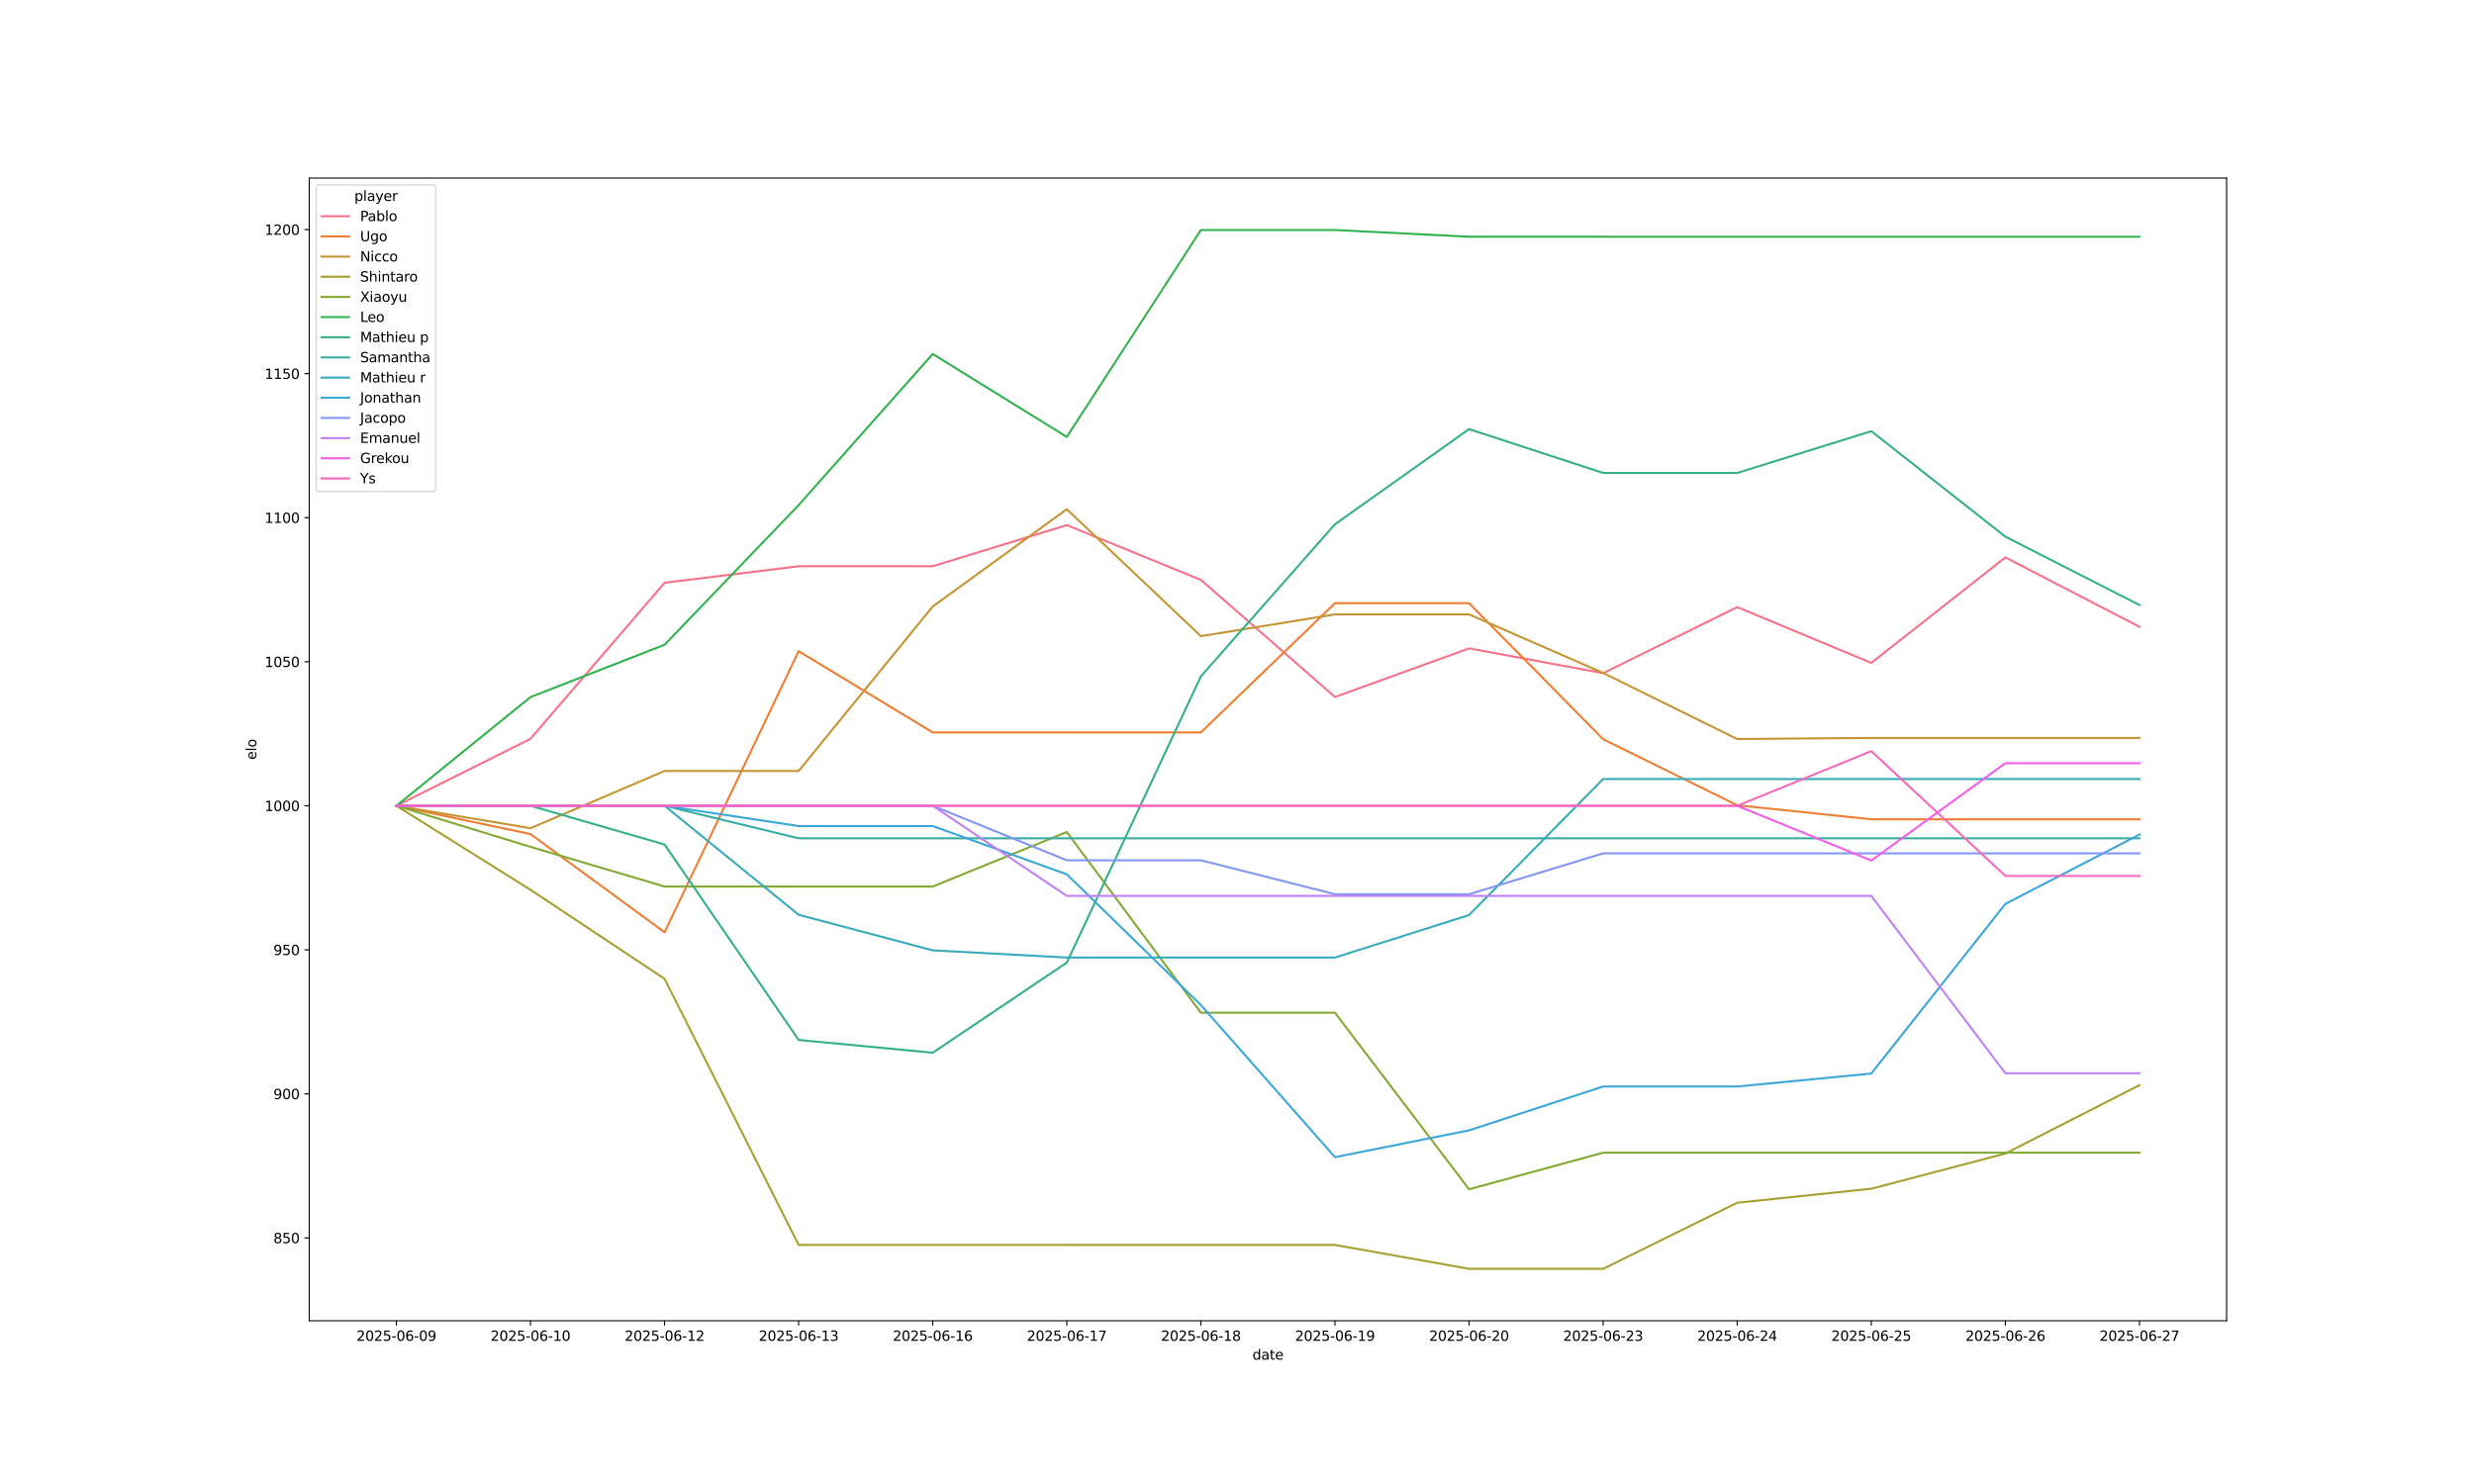 <?xml version="1.0" encoding="utf-8" standalone="no"?>
<!DOCTYPE svg PUBLIC "-//W3C//DTD SVG 1.1//EN"
  "http://www.w3.org/Graphics/SVG/1.1/DTD/svg11.dtd">
<svg xmlns:xlink="http://www.w3.org/1999/xlink" width="1800pt" height="1080pt" viewBox="0 0 1800 1080" xmlns="http://www.w3.org/2000/svg" version="1.1">
 <defs>
  <style type="text/css">*{stroke-linejoin: round; stroke-linecap: butt}</style>
 </defs>
 <g id="figure_1">
  <g id="patch_1">
   <path d="M 0 1080 
L 1800 1080 
L 1800 0 
L 0 0 
z
" style="fill: #ffffff"/>
  </g>
  <g id="axes_1">
   <g id="patch_2">
    <path d="M 225 961.2 
L 1620 961.2 
L 1620 129.6 
L 225 129.6 
z
" style="fill: #ffffff"/>
   </g>
   <g id="PolyCollection_1">
    <path d="M 581.066 412.078 
L 581.066 412.078 
L 678.619 412.078 
L 776.171 382.158 
L 776.171 382.158 
L 776.171 382.158 
L 678.619 412.078 
L 581.066 412.078 
z
" clip-path="url(#p4b0e16bdc5)" style="fill: #f77189; fill-opacity: 0.2; stroke: #f77189; stroke-opacity: 0.2"/>
    <path d="M 1068.829 471.879 
L 1068.829 471.879 
L 1166.381 489.909 
L 1166.381 489.909 
L 1166.381 489.909 
L 1068.829 471.879 
z
" clip-path="url(#p4b0e16bdc5)" style="fill: #f77189; fill-opacity: 0.2; stroke: #f77189; stroke-opacity: 0.2"/>
    <path d="M 1361.486 482.429 
L 1361.486 482.429 
L 1361.486 482.429 
L 1361.486 482.429 
z
" clip-path="url(#p4b0e16bdc5)" style="fill: #f77189; fill-opacity: 0.2; stroke: #f77189; stroke-opacity: 0.2"/>
   </g>
   <g id="PolyCollection_2">
    <path d="M 581.066 473.904 
L 581.066 473.904 
L 678.619 533.033 
L 776.171 533.033 
L 776.171 533.033 
L 776.171 533.033 
L 678.619 533.033 
L 581.066 473.904 
z
" clip-path="url(#p4b0e16bdc5)" style="fill: #ef7d32; fill-opacity: 0.2; stroke: #ef7d32; stroke-opacity: 0.2"/>
    <path d="M 1068.829 438.961 
L 1068.829 438.961 
L 1166.381 537.966 
L 1166.381 537.966 
L 1166.381 537.966 
L 1068.829 438.961 
z
" clip-path="url(#p4b0e16bdc5)" style="fill: #ef7d32; fill-opacity: 0.2; stroke: #ef7d32; stroke-opacity: 0.2"/>
    <path d="M 1361.486 596.25 
L 1361.486 596.25 
L 1361.486 596.25 
L 1361.486 596.25 
z
" clip-path="url(#p4b0e16bdc5)" style="fill: #ef7d32; fill-opacity: 0.2; stroke: #ef7d32; stroke-opacity: 0.2"/>
   </g>
   <g id="PolyCollection_3">
    <path d="M 581.066 561.086 
L 581.066 561.086 
L 678.619 441.388 
L 776.171 370.589 
L 776.171 370.589 
L 776.171 370.589 
L 678.619 441.388 
L 581.066 561.086 
z
" clip-path="url(#p4b0e16bdc5)" style="fill: #c69432; fill-opacity: 0.2; stroke: #c69432; stroke-opacity: 0.2"/>
    <path d="M 1068.829 447.127 
L 1068.829 447.127 
L 1166.381 489.751 
L 1166.381 489.751 
L 1166.381 489.751 
L 1068.829 447.127 
z
" clip-path="url(#p4b0e16bdc5)" style="fill: #c69432; fill-opacity: 0.2; stroke: #c69432; stroke-opacity: 0.2"/>
    <path d="M 1361.486 537.039 
L 1361.486 537.039 
L 1361.486 537.039 
L 1361.486 537.039 
z
" clip-path="url(#p4b0e16bdc5)" style="fill: #c69432; fill-opacity: 0.2; stroke: #c69432; stroke-opacity: 0.2"/>
   </g>
   <g id="PolyCollection_4">
    <path d="M 581.066 906.025 
L 581.066 906.025 
L 678.619 906.025 
L 776.171 906.025 
L 776.171 906.025 
L 776.171 906.025 
L 678.619 906.025 
L 581.066 906.025 
z
" clip-path="url(#p4b0e16bdc5)" style="fill: #a79f31; fill-opacity: 0.2; stroke: #a79f31; stroke-opacity: 0.2"/>
    <path d="M 1068.829 923.4 
L 1068.829 923.4 
L 1166.381 923.4 
L 1166.381 923.4 
L 1166.381 923.4 
L 1068.829 923.4 
z
" clip-path="url(#p4b0e16bdc5)" style="fill: #a79f31; fill-opacity: 0.2; stroke: #a79f31; stroke-opacity: 0.2"/>
    <path d="M 1361.486 865.116 
L 1361.486 865.116 
L 1361.486 865.116 
L 1361.486 865.116 
z
" clip-path="url(#p4b0e16bdc5)" style="fill: #a79f31; fill-opacity: 0.2; stroke: #a79f31; stroke-opacity: 0.2"/>
   </g>
   <g id="PolyCollection_5">
    <path d="M 581.066 645.179 
L 581.066 645.179 
L 678.619 645.179 
L 776.171 605.522 
L 776.171 605.522 
L 776.171 605.522 
L 678.619 645.179 
L 581.066 645.179 
z
" clip-path="url(#p4b0e16bdc5)" style="fill: #82a931; fill-opacity: 0.2; stroke: #82a931; stroke-opacity: 0.2"/>
    <path d="M 1068.829 865.507 
L 1068.829 865.507 
L 1166.381 838.888 
L 1166.381 838.888 
L 1166.381 838.888 
L 1068.829 865.507 
z
" clip-path="url(#p4b0e16bdc5)" style="fill: #82a931; fill-opacity: 0.2; stroke: #82a931; stroke-opacity: 0.2"/>
    <path d="M 1361.486 838.888 
L 1361.486 838.888 
L 1361.486 838.888 
L 1361.486 838.888 
z
" clip-path="url(#p4b0e16bdc5)" style="fill: #82a931; fill-opacity: 0.2; stroke: #82a931; stroke-opacity: 0.2"/>
   </g>
   <g id="PolyCollection_6">
    <path d="M 581.066 367.605 
L 581.066 367.605 
L 678.619 257.625 
L 776.171 317.979 
L 776.171 317.979 
L 776.171 317.979 
L 678.619 257.625 
L 581.066 367.605 
z
" clip-path="url(#p4b0e16bdc5)" style="fill: #32b24e; fill-opacity: 0.2; stroke: #32b24e; stroke-opacity: 0.2"/>
    <path d="M 1068.829 172.279 
L 1068.829 172.279 
L 1166.381 172.279 
L 1166.381 172.279 
L 1166.381 172.279 
L 1068.829 172.279 
z
" clip-path="url(#p4b0e16bdc5)" style="fill: #32b24e; fill-opacity: 0.2; stroke: #32b24e; stroke-opacity: 0.2"/>
    <path d="M 1361.486 172.279 
L 1361.486 172.279 
L 1361.486 172.279 
L 1361.486 172.279 
z
" clip-path="url(#p4b0e16bdc5)" style="fill: #32b24e; fill-opacity: 0.2; stroke: #32b24e; stroke-opacity: 0.2"/>
   </g>
   <g id="PolyCollection_7">
    <path d="M 581.066 756.85 
L 581.066 756.85 
L 678.619 766.117 
L 776.171 700.54 
L 776.171 700.54 
L 776.171 700.54 
L 678.619 766.117 
L 581.066 756.85 
z
" clip-path="url(#p4b0e16bdc5)" style="fill: #34af8a; fill-opacity: 0.2; stroke: #34af8a; stroke-opacity: 0.2"/>
    <path d="M 1068.829 312.296 
L 1068.829 312.296 
L 1166.381 344.195 
L 1166.381 344.195 
L 1166.381 344.195 
L 1068.829 312.296 
z
" clip-path="url(#p4b0e16bdc5)" style="fill: #34af8a; fill-opacity: 0.2; stroke: #34af8a; stroke-opacity: 0.2"/>
    <path d="M 1361.486 313.801 
L 1361.486 313.801 
L 1361.486 313.801 
L 1361.486 313.801 
z
" clip-path="url(#p4b0e16bdc5)" style="fill: #34af8a; fill-opacity: 0.2; stroke: #34af8a; stroke-opacity: 0.2"/>
   </g>
   <g id="PolyCollection_8">
    <path d="M 581.066 610.111 
L 581.066 610.111 
L 678.619 610.111 
L 776.171 610.111 
L 776.171 610.111 
L 776.171 610.111 
L 678.619 610.111 
L 581.066 610.111 
z
" clip-path="url(#p4b0e16bdc5)" style="fill: #36ada4; fill-opacity: 0.2; stroke: #36ada4; stroke-opacity: 0.2"/>
    <path d="M 1068.829 610.111 
L 1068.829 610.111 
L 1166.381 610.111 
L 1166.381 610.111 
L 1166.381 610.111 
L 1068.829 610.111 
z
" clip-path="url(#p4b0e16bdc5)" style="fill: #36ada4; fill-opacity: 0.2; stroke: #36ada4; stroke-opacity: 0.2"/>
    <path d="M 1361.486 610.111 
L 1361.486 610.111 
L 1361.486 610.111 
L 1361.486 610.111 
z
" clip-path="url(#p4b0e16bdc5)" style="fill: #36ada4; fill-opacity: 0.2; stroke: #36ada4; stroke-opacity: 0.2"/>
   </g>
   <g id="PolyCollection_9">
    <path d="M 581.066 665.753 
L 581.066 665.753 
L 678.619 691.629 
L 776.171 696.852 
L 776.171 696.852 
L 776.171 696.852 
L 678.619 691.629 
L 581.066 665.753 
z
" clip-path="url(#p4b0e16bdc5)" style="fill: #37aabb; fill-opacity: 0.2; stroke: #37aabb; stroke-opacity: 0.2"/>
    <path d="M 1068.829 665.954 
L 1068.829 665.954 
L 1166.381 566.949 
L 1166.381 566.949 
L 1166.381 566.949 
L 1068.829 665.954 
z
" clip-path="url(#p4b0e16bdc5)" style="fill: #37aabb; fill-opacity: 0.2; stroke: #37aabb; stroke-opacity: 0.2"/>
    <path d="M 1361.486 566.949 
L 1361.486 566.949 
L 1361.486 566.949 
L 1361.486 566.949 
z
" clip-path="url(#p4b0e16bdc5)" style="fill: #37aabb; fill-opacity: 0.2; stroke: #37aabb; stroke-opacity: 0.2"/>
   </g>
   <g id="PolyCollection_10">
    <path d="M 581.066 601.164 
L 581.066 601.164 
L 678.619 601.164 
L 776.171 636.307 
L 776.171 636.307 
L 776.171 636.307 
L 678.619 601.164 
L 581.066 601.164 
z
" clip-path="url(#p4b0e16bdc5)" style="fill: #3aa6da; fill-opacity: 0.2; stroke: #3aa6da; stroke-opacity: 0.2"/>
    <path d="M 1068.829 822.624 
L 1068.829 822.624 
L 1166.381 790.724 
L 1166.381 790.724 
L 1166.381 790.724 
L 1068.829 822.624 
z
" clip-path="url(#p4b0e16bdc5)" style="fill: #3aa6da; fill-opacity: 0.2; stroke: #3aa6da; stroke-opacity: 0.2"/>
    <path d="M 1361.486 781.31 
L 1361.486 781.31 
L 1361.486 781.31 
L 1361.486 781.31 
z
" clip-path="url(#p4b0e16bdc5)" style="fill: #3aa6da; fill-opacity: 0.2; stroke: #3aa6da; stroke-opacity: 0.2"/>
   </g>
   <g id="PolyCollection_11">
    <path d="M 581.066 586.435 
L 581.066 586.435 
L 678.619 586.435 
L 776.171 626.092 
L 776.171 626.092 
L 776.171 626.092 
L 678.619 586.435 
L 581.066 586.435 
z
" clip-path="url(#p4b0e16bdc5)" style="fill: #8197f4; fill-opacity: 0.2; stroke: #8197f4; stroke-opacity: 0.2"/>
    <path d="M 1068.829 650.798 
L 1068.829 650.798 
L 1166.381 621.035 
L 1166.381 621.035 
L 1166.381 621.035 
L 1068.829 650.798 
z
" clip-path="url(#p4b0e16bdc5)" style="fill: #8197f4; fill-opacity: 0.2; stroke: #8197f4; stroke-opacity: 0.2"/>
    <path d="M 1361.486 621.035 
L 1361.486 621.035 
L 1361.486 621.035 
L 1361.486 621.035 
z
" clip-path="url(#p4b0e16bdc5)" style="fill: #8197f4; fill-opacity: 0.2; stroke: #8197f4; stroke-opacity: 0.2"/>
   </g>
   <g id="PolyCollection_12">
    <path d="M 581.066 586.435 
L 581.066 586.435 
L 678.619 586.435 
L 776.171 652.012 
L 776.171 652.012 
L 776.171 652.012 
L 678.619 586.435 
L 581.066 586.435 
z
" clip-path="url(#p4b0e16bdc5)" style="fill: #c180f4; fill-opacity: 0.2; stroke: #c180f4; stroke-opacity: 0.2"/>
    <path d="M 1068.829 652.012 
L 1068.829 652.012 
L 1166.381 652.012 
L 1166.381 652.012 
L 1166.381 652.012 
L 1068.829 652.012 
z
" clip-path="url(#p4b0e16bdc5)" style="fill: #c180f4; fill-opacity: 0.2; stroke: #c180f4; stroke-opacity: 0.2"/>
    <path d="M 1361.486 652.012 
L 1361.486 652.012 
L 1361.486 652.012 
L 1361.486 652.012 
z
" clip-path="url(#p4b0e16bdc5)" style="fill: #c180f4; fill-opacity: 0.2; stroke: #c180f4; stroke-opacity: 0.2"/>
   </g>
   <g id="PolyCollection_13">
    <path d="M 581.066 586.435 
L 581.066 586.435 
L 678.619 586.435 
L 776.171 586.435 
L 776.171 586.435 
L 776.171 586.435 
L 678.619 586.435 
L 581.066 586.435 
z
" clip-path="url(#p4b0e16bdc5)" style="fill: #f45deb; fill-opacity: 0.2; stroke: #f45deb; stroke-opacity: 0.2"/>
    <path d="M 1068.829 586.435 
L 1068.829 586.435 
L 1166.381 586.435 
L 1166.381 586.435 
L 1166.381 586.435 
L 1068.829 586.435 
z
" clip-path="url(#p4b0e16bdc5)" style="fill: #f45deb; fill-opacity: 0.2; stroke: #f45deb; stroke-opacity: 0.2"/>
    <path d="M 1361.486 626.244 
L 1361.486 626.244 
L 1361.486 626.244 
L 1361.486 626.244 
z
" clip-path="url(#p4b0e16bdc5)" style="fill: #f45deb; fill-opacity: 0.2; stroke: #f45deb; stroke-opacity: 0.2"/>
   </g>
   <g id="PolyCollection_14">
    <path d="M 581.066 586.435 
L 581.066 586.435 
L 678.619 586.435 
L 776.171 586.435 
L 776.171 586.435 
L 776.171 586.435 
L 678.619 586.435 
L 581.066 586.435 
z
" clip-path="url(#p4b0e16bdc5)" style="fill: #f669ba; fill-opacity: 0.2; stroke: #f669ba; stroke-opacity: 0.2"/>
    <path d="M 1068.829 586.435 
L 1068.829 586.435 
L 1166.381 586.435 
L 1166.381 586.435 
L 1166.381 586.435 
L 1068.829 586.435 
z
" clip-path="url(#p4b0e16bdc5)" style="fill: #f669ba; fill-opacity: 0.2; stroke: #f669ba; stroke-opacity: 0.2"/>
    <path d="M 1361.486 546.626 
L 1361.486 546.626 
L 1361.486 546.626 
L 1361.486 546.626 
z
" clip-path="url(#p4b0e16bdc5)" style="fill: #f669ba; fill-opacity: 0.2; stroke: #f669ba; stroke-opacity: 0.2"/>
   </g>
   <g id="matplotlib.axis_1">
    <g id="xtick_1">
     <g id="line2d_1">
      <defs>
       <path id="ma74d79b2bf" d="M 0 0 
L 0 3.5 
" style="stroke: #000000; stroke-width: 0.8"/>
      </defs>
      <g>
       <use xlink:href="#ma74d79b2bf" x="288.409" y="961.2" style="stroke: #000000; stroke-width: 0.8"/>
      </g>
     </g>
     <g id="text_1">
      <!-- 2025-06-09 -->
      <g transform="translate(259.351 975.798)scale(0.1 -0.1)">
       <defs>
        <path id="DejaVuSans-32" d="M 1228 531 
L 3431 531 
L 3431 0 
L 469 0 
L 469 531 
Q 828 903 1448 1529 
Q 2069 2156 2228 2338 
Q 2531 2678 2651 2914 
Q 2772 3150 2772 3378 
Q 2772 3750 2511 3984 
Q 2250 4219 1831 4219 
Q 1534 4219 1204 4116 
Q 875 4013 500 3803 
L 500 4441 
Q 881 4594 1212 4672 
Q 1544 4750 1819 4750 
Q 2544 4750 2975 4387 
Q 3406 4025 3406 3419 
Q 3406 3131 3298 2873 
Q 3191 2616 2906 2266 
Q 2828 2175 2409 1742 
Q 1991 1309 1228 531 
z
" transform="scale(0.016)"/>
        <path id="DejaVuSans-30" d="M 2034 4250 
Q 1547 4250 1301 3770 
Q 1056 3291 1056 2328 
Q 1056 1369 1301 889 
Q 1547 409 2034 409 
Q 2525 409 2770 889 
Q 3016 1369 3016 2328 
Q 3016 3291 2770 3770 
Q 2525 4250 2034 4250 
z
M 2034 4750 
Q 2819 4750 3233 4129 
Q 3647 3509 3647 2328 
Q 3647 1150 3233 529 
Q 2819 -91 2034 -91 
Q 1250 -91 836 529 
Q 422 1150 422 2328 
Q 422 3509 836 4129 
Q 1250 4750 2034 4750 
z
" transform="scale(0.016)"/>
        <path id="DejaVuSans-35" d="M 691 4666 
L 3169 4666 
L 3169 4134 
L 1269 4134 
L 1269 2991 
Q 1406 3038 1543 3061 
Q 1681 3084 1819 3084 
Q 2600 3084 3056 2656 
Q 3513 2228 3513 1497 
Q 3513 744 3044 326 
Q 2575 -91 1722 -91 
Q 1428 -91 1123 -41 
Q 819 9 494 109 
L 494 744 
Q 775 591 1075 516 
Q 1375 441 1709 441 
Q 2250 441 2565 725 
Q 2881 1009 2881 1497 
Q 2881 1984 2565 2268 
Q 2250 2553 1709 2553 
Q 1456 2553 1204 2497 
Q 953 2441 691 2322 
L 691 4666 
z
" transform="scale(0.016)"/>
        <path id="DejaVuSans-2d" d="M 313 2009 
L 1997 2009 
L 1997 1497 
L 313 1497 
L 313 2009 
z
" transform="scale(0.016)"/>
        <path id="DejaVuSans-36" d="M 2113 2584 
Q 1688 2584 1439 2293 
Q 1191 2003 1191 1497 
Q 1191 994 1439 701 
Q 1688 409 2113 409 
Q 2538 409 2786 701 
Q 3034 994 3034 1497 
Q 3034 2003 2786 2293 
Q 2538 2584 2113 2584 
z
M 3366 4563 
L 3366 3988 
Q 3128 4100 2886 4159 
Q 2644 4219 2406 4219 
Q 1781 4219 1451 3797 
Q 1122 3375 1075 2522 
Q 1259 2794 1537 2939 
Q 1816 3084 2150 3084 
Q 2853 3084 3261 2657 
Q 3669 2231 3669 1497 
Q 3669 778 3244 343 
Q 2819 -91 2113 -91 
Q 1303 -91 875 529 
Q 447 1150 447 2328 
Q 447 3434 972 4092 
Q 1497 4750 2381 4750 
Q 2619 4750 2861 4703 
Q 3103 4656 3366 4563 
z
" transform="scale(0.016)"/>
        <path id="DejaVuSans-39" d="M 703 97 
L 703 672 
Q 941 559 1184 500 
Q 1428 441 1663 441 
Q 2288 441 2617 861 
Q 2947 1281 2994 2138 
Q 2813 1869 2534 1725 
Q 2256 1581 1919 1581 
Q 1219 1581 811 2004 
Q 403 2428 403 3163 
Q 403 3881 828 4315 
Q 1253 4750 1959 4750 
Q 2769 4750 3195 4129 
Q 3622 3509 3622 2328 
Q 3622 1225 3098 567 
Q 2575 -91 1691 -91 
Q 1453 -91 1209 -44 
Q 966 3 703 97 
z
M 1959 2075 
Q 2384 2075 2632 2365 
Q 2881 2656 2881 3163 
Q 2881 3666 2632 3958 
Q 2384 4250 1959 4250 
Q 1534 4250 1286 3958 
Q 1038 3666 1038 3163 
Q 1038 2656 1286 2365 
Q 1534 2075 1959 2075 
z
" transform="scale(0.016)"/>
       </defs>
       <use xlink:href="#DejaVuSans-32"/>
       <use xlink:href="#DejaVuSans-30" x="63.623"/>
       <use xlink:href="#DejaVuSans-32" x="127.246"/>
       <use xlink:href="#DejaVuSans-35" x="190.869"/>
       <use xlink:href="#DejaVuSans-2d" x="254.492"/>
       <use xlink:href="#DejaVuSans-30" x="290.576"/>
       <use xlink:href="#DejaVuSans-36" x="354.199"/>
       <use xlink:href="#DejaVuSans-2d" x="417.822"/>
       <use xlink:href="#DejaVuSans-30" x="453.906"/>
       <use xlink:href="#DejaVuSans-39" x="517.529"/>
      </g>
     </g>
    </g>
    <g id="xtick_2">
     <g id="line2d_2">
      <g>
       <use xlink:href="#ma74d79b2bf" x="385.962" y="961.2" style="stroke: #000000; stroke-width: 0.8"/>
      </g>
     </g>
     <g id="text_2">
      <!-- 2025-06-10 -->
      <g transform="translate(356.904 975.798)scale(0.1 -0.1)">
       <defs>
        <path id="DejaVuSans-31" d="M 794 531 
L 1825 531 
L 1825 4091 
L 703 3866 
L 703 4441 
L 1819 4666 
L 2450 4666 
L 2450 531 
L 3481 531 
L 3481 0 
L 794 0 
L 794 531 
z
" transform="scale(0.016)"/>
       </defs>
       <use xlink:href="#DejaVuSans-32"/>
       <use xlink:href="#DejaVuSans-30" x="63.623"/>
       <use xlink:href="#DejaVuSans-32" x="127.246"/>
       <use xlink:href="#DejaVuSans-35" x="190.869"/>
       <use xlink:href="#DejaVuSans-2d" x="254.492"/>
       <use xlink:href="#DejaVuSans-30" x="290.576"/>
       <use xlink:href="#DejaVuSans-36" x="354.199"/>
       <use xlink:href="#DejaVuSans-2d" x="417.822"/>
       <use xlink:href="#DejaVuSans-31" x="453.906"/>
       <use xlink:href="#DejaVuSans-30" x="517.529"/>
      </g>
     </g>
    </g>
    <g id="xtick_3">
     <g id="line2d_3">
      <g>
       <use xlink:href="#ma74d79b2bf" x="483.514" y="961.2" style="stroke: #000000; stroke-width: 0.8"/>
      </g>
     </g>
     <g id="text_3">
      <!-- 2025-06-12 -->
      <g transform="translate(454.456 975.798)scale(0.1 -0.1)">
       <use xlink:href="#DejaVuSans-32"/>
       <use xlink:href="#DejaVuSans-30" x="63.623"/>
       <use xlink:href="#DejaVuSans-32" x="127.246"/>
       <use xlink:href="#DejaVuSans-35" x="190.869"/>
       <use xlink:href="#DejaVuSans-2d" x="254.492"/>
       <use xlink:href="#DejaVuSans-30" x="290.576"/>
       <use xlink:href="#DejaVuSans-36" x="354.199"/>
       <use xlink:href="#DejaVuSans-2d" x="417.822"/>
       <use xlink:href="#DejaVuSans-31" x="453.906"/>
       <use xlink:href="#DejaVuSans-32" x="517.529"/>
      </g>
     </g>
    </g>
    <g id="xtick_4">
     <g id="line2d_4">
      <g>
       <use xlink:href="#ma74d79b2bf" x="581.066" y="961.2" style="stroke: #000000; stroke-width: 0.8"/>
      </g>
     </g>
     <g id="text_4">
      <!-- 2025-06-13 -->
      <g transform="translate(552.009 975.798)scale(0.1 -0.1)">
       <defs>
        <path id="DejaVuSans-33" d="M 2597 2516 
Q 3050 2419 3304 2112 
Q 3559 1806 3559 1356 
Q 3559 666 3084 287 
Q 2609 -91 1734 -91 
Q 1441 -91 1130 -33 
Q 819 25 488 141 
L 488 750 
Q 750 597 1062 519 
Q 1375 441 1716 441 
Q 2309 441 2620 675 
Q 2931 909 2931 1356 
Q 2931 1769 2642 2001 
Q 2353 2234 1838 2234 
L 1294 2234 
L 1294 2753 
L 1863 2753 
Q 2328 2753 2575 2939 
Q 2822 3125 2822 3475 
Q 2822 3834 2567 4026 
Q 2313 4219 1838 4219 
Q 1578 4219 1281 4162 
Q 984 4106 628 3988 
L 628 4550 
Q 988 4650 1302 4700 
Q 1616 4750 1894 4750 
Q 2613 4750 3031 4423 
Q 3450 4097 3450 3541 
Q 3450 3153 3228 2886 
Q 3006 2619 2597 2516 
z
" transform="scale(0.016)"/>
       </defs>
       <use xlink:href="#DejaVuSans-32"/>
       <use xlink:href="#DejaVuSans-30" x="63.623"/>
       <use xlink:href="#DejaVuSans-32" x="127.246"/>
       <use xlink:href="#DejaVuSans-35" x="190.869"/>
       <use xlink:href="#DejaVuSans-2d" x="254.492"/>
       <use xlink:href="#DejaVuSans-30" x="290.576"/>
       <use xlink:href="#DejaVuSans-36" x="354.199"/>
       <use xlink:href="#DejaVuSans-2d" x="417.822"/>
       <use xlink:href="#DejaVuSans-31" x="453.906"/>
       <use xlink:href="#DejaVuSans-33" x="517.529"/>
      </g>
     </g>
    </g>
    <g id="xtick_5">
     <g id="line2d_5">
      <g>
       <use xlink:href="#ma74d79b2bf" x="678.619" y="961.2" style="stroke: #000000; stroke-width: 0.8"/>
      </g>
     </g>
     <g id="text_5">
      <!-- 2025-06-16 -->
      <g transform="translate(649.561 975.798)scale(0.1 -0.1)">
       <use xlink:href="#DejaVuSans-32"/>
       <use xlink:href="#DejaVuSans-30" x="63.623"/>
       <use xlink:href="#DejaVuSans-32" x="127.246"/>
       <use xlink:href="#DejaVuSans-35" x="190.869"/>
       <use xlink:href="#DejaVuSans-2d" x="254.492"/>
       <use xlink:href="#DejaVuSans-30" x="290.576"/>
       <use xlink:href="#DejaVuSans-36" x="354.199"/>
       <use xlink:href="#DejaVuSans-2d" x="417.822"/>
       <use xlink:href="#DejaVuSans-31" x="453.906"/>
       <use xlink:href="#DejaVuSans-36" x="517.529"/>
      </g>
     </g>
    </g>
    <g id="xtick_6">
     <g id="line2d_6">
      <g>
       <use xlink:href="#ma74d79b2bf" x="776.171" y="961.2" style="stroke: #000000; stroke-width: 0.8"/>
      </g>
     </g>
     <g id="text_6">
      <!-- 2025-06-17 -->
      <g transform="translate(747.114 975.798)scale(0.1 -0.1)">
       <defs>
        <path id="DejaVuSans-37" d="M 525 4666 
L 3525 4666 
L 3525 4397 
L 1831 0 
L 1172 0 
L 2766 4134 
L 525 4134 
L 525 4666 
z
" transform="scale(0.016)"/>
       </defs>
       <use xlink:href="#DejaVuSans-32"/>
       <use xlink:href="#DejaVuSans-30" x="63.623"/>
       <use xlink:href="#DejaVuSans-32" x="127.246"/>
       <use xlink:href="#DejaVuSans-35" x="190.869"/>
       <use xlink:href="#DejaVuSans-2d" x="254.492"/>
       <use xlink:href="#DejaVuSans-30" x="290.576"/>
       <use xlink:href="#DejaVuSans-36" x="354.199"/>
       <use xlink:href="#DejaVuSans-2d" x="417.822"/>
       <use xlink:href="#DejaVuSans-31" x="453.906"/>
       <use xlink:href="#DejaVuSans-37" x="517.529"/>
      </g>
     </g>
    </g>
    <g id="xtick_7">
     <g id="line2d_7">
      <g>
       <use xlink:href="#ma74d79b2bf" x="873.724" y="961.2" style="stroke: #000000; stroke-width: 0.8"/>
      </g>
     </g>
     <g id="text_7">
      <!-- 2025-06-18 -->
      <g transform="translate(844.666 975.798)scale(0.1 -0.1)">
       <defs>
        <path id="DejaVuSans-38" d="M 2034 2216 
Q 1584 2216 1326 1975 
Q 1069 1734 1069 1313 
Q 1069 891 1326 650 
Q 1584 409 2034 409 
Q 2484 409 2743 651 
Q 3003 894 3003 1313 
Q 3003 1734 2745 1975 
Q 2488 2216 2034 2216 
z
M 1403 2484 
Q 997 2584 770 2862 
Q 544 3141 544 3541 
Q 544 4100 942 4425 
Q 1341 4750 2034 4750 
Q 2731 4750 3128 4425 
Q 3525 4100 3525 3541 
Q 3525 3141 3298 2862 
Q 3072 2584 2669 2484 
Q 3125 2378 3379 2068 
Q 3634 1759 3634 1313 
Q 3634 634 3220 271 
Q 2806 -91 2034 -91 
Q 1263 -91 848 271 
Q 434 634 434 1313 
Q 434 1759 690 2068 
Q 947 2378 1403 2484 
z
M 1172 3481 
Q 1172 3119 1398 2916 
Q 1625 2713 2034 2713 
Q 2441 2713 2670 2916 
Q 2900 3119 2900 3481 
Q 2900 3844 2670 4047 
Q 2441 4250 2034 4250 
Q 1625 4250 1398 4047 
Q 1172 3844 1172 3481 
z
" transform="scale(0.016)"/>
       </defs>
       <use xlink:href="#DejaVuSans-32"/>
       <use xlink:href="#DejaVuSans-30" x="63.623"/>
       <use xlink:href="#DejaVuSans-32" x="127.246"/>
       <use xlink:href="#DejaVuSans-35" x="190.869"/>
       <use xlink:href="#DejaVuSans-2d" x="254.492"/>
       <use xlink:href="#DejaVuSans-30" x="290.576"/>
       <use xlink:href="#DejaVuSans-36" x="354.199"/>
       <use xlink:href="#DejaVuSans-2d" x="417.822"/>
       <use xlink:href="#DejaVuSans-31" x="453.906"/>
       <use xlink:href="#DejaVuSans-38" x="517.529"/>
      </g>
     </g>
    </g>
    <g id="xtick_8">
     <g id="line2d_8">
      <g>
       <use xlink:href="#ma74d79b2bf" x="971.276" y="961.2" style="stroke: #000000; stroke-width: 0.8"/>
      </g>
     </g>
     <g id="text_8">
      <!-- 2025-06-19 -->
      <g transform="translate(942.218 975.798)scale(0.1 -0.1)">
       <use xlink:href="#DejaVuSans-32"/>
       <use xlink:href="#DejaVuSans-30" x="63.623"/>
       <use xlink:href="#DejaVuSans-32" x="127.246"/>
       <use xlink:href="#DejaVuSans-35" x="190.869"/>
       <use xlink:href="#DejaVuSans-2d" x="254.492"/>
       <use xlink:href="#DejaVuSans-30" x="290.576"/>
       <use xlink:href="#DejaVuSans-36" x="354.199"/>
       <use xlink:href="#DejaVuSans-2d" x="417.822"/>
       <use xlink:href="#DejaVuSans-31" x="453.906"/>
       <use xlink:href="#DejaVuSans-39" x="517.529"/>
      </g>
     </g>
    </g>
    <g id="xtick_9">
     <g id="line2d_9">
      <g>
       <use xlink:href="#ma74d79b2bf" x="1068.829" y="961.2" style="stroke: #000000; stroke-width: 0.8"/>
      </g>
     </g>
     <g id="text_9">
      <!-- 2025-06-20 -->
      <g transform="translate(1039.771 975.798)scale(0.1 -0.1)">
       <use xlink:href="#DejaVuSans-32"/>
       <use xlink:href="#DejaVuSans-30" x="63.623"/>
       <use xlink:href="#DejaVuSans-32" x="127.246"/>
       <use xlink:href="#DejaVuSans-35" x="190.869"/>
       <use xlink:href="#DejaVuSans-2d" x="254.492"/>
       <use xlink:href="#DejaVuSans-30" x="290.576"/>
       <use xlink:href="#DejaVuSans-36" x="354.199"/>
       <use xlink:href="#DejaVuSans-2d" x="417.822"/>
       <use xlink:href="#DejaVuSans-32" x="453.906"/>
       <use xlink:href="#DejaVuSans-30" x="517.529"/>
      </g>
     </g>
    </g>
    <g id="xtick_10">
     <g id="line2d_10">
      <g>
       <use xlink:href="#ma74d79b2bf" x="1166.381" y="961.2" style="stroke: #000000; stroke-width: 0.8"/>
      </g>
     </g>
     <g id="text_10">
      <!-- 2025-06-23 -->
      <g transform="translate(1137.323 975.798)scale(0.1 -0.1)">
       <use xlink:href="#DejaVuSans-32"/>
       <use xlink:href="#DejaVuSans-30" x="63.623"/>
       <use xlink:href="#DejaVuSans-32" x="127.246"/>
       <use xlink:href="#DejaVuSans-35" x="190.869"/>
       <use xlink:href="#DejaVuSans-2d" x="254.492"/>
       <use xlink:href="#DejaVuSans-30" x="290.576"/>
       <use xlink:href="#DejaVuSans-36" x="354.199"/>
       <use xlink:href="#DejaVuSans-2d" x="417.822"/>
       <use xlink:href="#DejaVuSans-32" x="453.906"/>
       <use xlink:href="#DejaVuSans-33" x="517.529"/>
      </g>
     </g>
    </g>
    <g id="xtick_11">
     <g id="line2d_11">
      <g>
       <use xlink:href="#ma74d79b2bf" x="1263.934" y="961.2" style="stroke: #000000; stroke-width: 0.8"/>
      </g>
     </g>
     <g id="text_11">
      <!-- 2025-06-24 -->
      <g transform="translate(1234.876 975.798)scale(0.1 -0.1)">
       <defs>
        <path id="DejaVuSans-34" d="M 2419 4116 
L 825 1625 
L 2419 1625 
L 2419 4116 
z
M 2253 4666 
L 3047 4666 
L 3047 1625 
L 3713 1625 
L 3713 1100 
L 3047 1100 
L 3047 0 
L 2419 0 
L 2419 1100 
L 313 1100 
L 313 1709 
L 2253 4666 
z
" transform="scale(0.016)"/>
       </defs>
       <use xlink:href="#DejaVuSans-32"/>
       <use xlink:href="#DejaVuSans-30" x="63.623"/>
       <use xlink:href="#DejaVuSans-32" x="127.246"/>
       <use xlink:href="#DejaVuSans-35" x="190.869"/>
       <use xlink:href="#DejaVuSans-2d" x="254.492"/>
       <use xlink:href="#DejaVuSans-30" x="290.576"/>
       <use xlink:href="#DejaVuSans-36" x="354.199"/>
       <use xlink:href="#DejaVuSans-2d" x="417.822"/>
       <use xlink:href="#DejaVuSans-32" x="453.906"/>
       <use xlink:href="#DejaVuSans-34" x="517.529"/>
      </g>
     </g>
    </g>
    <g id="xtick_12">
     <g id="line2d_12">
      <g>
       <use xlink:href="#ma74d79b2bf" x="1361.486" y="961.2" style="stroke: #000000; stroke-width: 0.8"/>
      </g>
     </g>
     <g id="text_12">
      <!-- 2025-06-25 -->
      <g transform="translate(1332.428 975.798)scale(0.1 -0.1)">
       <use xlink:href="#DejaVuSans-32"/>
       <use xlink:href="#DejaVuSans-30" x="63.623"/>
       <use xlink:href="#DejaVuSans-32" x="127.246"/>
       <use xlink:href="#DejaVuSans-35" x="190.869"/>
       <use xlink:href="#DejaVuSans-2d" x="254.492"/>
       <use xlink:href="#DejaVuSans-30" x="290.576"/>
       <use xlink:href="#DejaVuSans-36" x="354.199"/>
       <use xlink:href="#DejaVuSans-2d" x="417.822"/>
       <use xlink:href="#DejaVuSans-32" x="453.906"/>
       <use xlink:href="#DejaVuSans-35" x="517.529"/>
      </g>
     </g>
    </g>
    <g id="xtick_13">
     <g id="line2d_13">
      <g>
       <use xlink:href="#ma74d79b2bf" x="1459.038" y="961.2" style="stroke: #000000; stroke-width: 0.8"/>
      </g>
     </g>
     <g id="text_13">
      <!-- 2025-06-26 -->
      <g transform="translate(1429.981 975.798)scale(0.1 -0.1)">
       <use xlink:href="#DejaVuSans-32"/>
       <use xlink:href="#DejaVuSans-30" x="63.623"/>
       <use xlink:href="#DejaVuSans-32" x="127.246"/>
       <use xlink:href="#DejaVuSans-35" x="190.869"/>
       <use xlink:href="#DejaVuSans-2d" x="254.492"/>
       <use xlink:href="#DejaVuSans-30" x="290.576"/>
       <use xlink:href="#DejaVuSans-36" x="354.199"/>
       <use xlink:href="#DejaVuSans-2d" x="417.822"/>
       <use xlink:href="#DejaVuSans-32" x="453.906"/>
       <use xlink:href="#DejaVuSans-36" x="517.529"/>
      </g>
     </g>
    </g>
    <g id="xtick_14">
     <g id="line2d_14">
      <g>
       <use xlink:href="#ma74d79b2bf" x="1556.591" y="961.2" style="stroke: #000000; stroke-width: 0.8"/>
      </g>
     </g>
     <g id="text_14">
      <!-- 2025-06-27 -->
      <g transform="translate(1527.533 975.798)scale(0.1 -0.1)">
       <use xlink:href="#DejaVuSans-32"/>
       <use xlink:href="#DejaVuSans-30" x="63.623"/>
       <use xlink:href="#DejaVuSans-32" x="127.246"/>
       <use xlink:href="#DejaVuSans-35" x="190.869"/>
       <use xlink:href="#DejaVuSans-2d" x="254.492"/>
       <use xlink:href="#DejaVuSans-30" x="290.576"/>
       <use xlink:href="#DejaVuSans-36" x="354.199"/>
       <use xlink:href="#DejaVuSans-2d" x="417.822"/>
       <use xlink:href="#DejaVuSans-32" x="453.906"/>
       <use xlink:href="#DejaVuSans-37" x="517.529"/>
      </g>
     </g>
    </g>
    <g id="text_15">
     <!-- date -->
     <g transform="translate(911.225 989.477)scale(0.1 -0.1)">
      <defs>
       <path id="DejaVuSans-64" d="M 2906 2969 
L 2906 4863 
L 3481 4863 
L 3481 0 
L 2906 0 
L 2906 525 
Q 2725 213 2448 61 
Q 2172 -91 1784 -91 
Q 1150 -91 751 415 
Q 353 922 353 1747 
Q 353 2572 751 3078 
Q 1150 3584 1784 3584 
Q 2172 3584 2448 3432 
Q 2725 3281 2906 2969 
z
M 947 1747 
Q 947 1113 1208 752 
Q 1469 391 1925 391 
Q 2381 391 2643 752 
Q 2906 1113 2906 1747 
Q 2906 2381 2643 2742 
Q 2381 3103 1925 3103 
Q 1469 3103 1208 2742 
Q 947 2381 947 1747 
z
" transform="scale(0.016)"/>
       <path id="DejaVuSans-61" d="M 2194 1759 
Q 1497 1759 1228 1600 
Q 959 1441 959 1056 
Q 959 750 1161 570 
Q 1363 391 1709 391 
Q 2188 391 2477 730 
Q 2766 1069 2766 1631 
L 2766 1759 
L 2194 1759 
z
M 3341 1997 
L 3341 0 
L 2766 0 
L 2766 531 
Q 2569 213 2275 61 
Q 1981 -91 1556 -91 
Q 1019 -91 701 211 
Q 384 513 384 1019 
Q 384 1609 779 1909 
Q 1175 2209 1959 2209 
L 2766 2209 
L 2766 2266 
Q 2766 2663 2505 2880 
Q 2244 3097 1772 3097 
Q 1472 3097 1187 3025 
Q 903 2953 641 2809 
L 641 3341 
Q 956 3463 1253 3523 
Q 1550 3584 1831 3584 
Q 2591 3584 2966 3190 
Q 3341 2797 3341 1997 
z
" transform="scale(0.016)"/>
       <path id="DejaVuSans-74" d="M 1172 4494 
L 1172 3500 
L 2356 3500 
L 2356 3053 
L 1172 3053 
L 1172 1153 
Q 1172 725 1289 603 
Q 1406 481 1766 481 
L 2356 481 
L 2356 0 
L 1766 0 
Q 1100 0 847 248 
Q 594 497 594 1153 
L 594 3053 
L 172 3053 
L 172 3500 
L 594 3500 
L 594 4494 
L 1172 4494 
z
" transform="scale(0.016)"/>
       <path id="DejaVuSans-65" d="M 3597 1894 
L 3597 1613 
L 953 1613 
Q 991 1019 1311 708 
Q 1631 397 2203 397 
Q 2534 397 2845 478 
Q 3156 559 3463 722 
L 3463 178 
Q 3153 47 2828 -22 
Q 2503 -91 2169 -91 
Q 1331 -91 842 396 
Q 353 884 353 1716 
Q 353 2575 817 3079 
Q 1281 3584 2069 3584 
Q 2775 3584 3186 3129 
Q 3597 2675 3597 1894 
z
M 3022 2063 
Q 3016 2534 2758 2815 
Q 2500 3097 2075 3097 
Q 1594 3097 1305 2825 
Q 1016 2553 972 2059 
L 3022 2063 
z
" transform="scale(0.016)"/>
      </defs>
      <use xlink:href="#DejaVuSans-64"/>
      <use xlink:href="#DejaVuSans-61" x="63.477"/>
      <use xlink:href="#DejaVuSans-74" x="124.756"/>
      <use xlink:href="#DejaVuSans-65" x="163.965"/>
     </g>
    </g>
   </g>
   <g id="matplotlib.axis_2">
    <g id="ytick_1">
     <g id="line2d_15">
      <defs>
       <path id="ma35dfd306f" d="M 0 0 
L -3.5 0 
" style="stroke: #000000; stroke-width: 0.8"/>
      </defs>
      <g>
       <use xlink:href="#ma35dfd306f" x="225" y="900.934" style="stroke: #000000; stroke-width: 0.8"/>
      </g>
     </g>
     <g id="text_16">
      <!-- 850 -->
      <g transform="translate(198.912 904.734)scale(0.1 -0.1)">
       <use xlink:href="#DejaVuSans-38"/>
       <use xlink:href="#DejaVuSans-35" x="63.623"/>
       <use xlink:href="#DejaVuSans-30" x="127.246"/>
      </g>
     </g>
    </g>
    <g id="ytick_2">
     <g id="line2d_16">
      <g>
       <use xlink:href="#ma35dfd306f" x="225" y="796.101" style="stroke: #000000; stroke-width: 0.8"/>
      </g>
     </g>
     <g id="text_17">
      <!-- 900 -->
      <g transform="translate(198.912 799.9)scale(0.1 -0.1)">
       <use xlink:href="#DejaVuSans-39"/>
       <use xlink:href="#DejaVuSans-30" x="63.623"/>
       <use xlink:href="#DejaVuSans-30" x="127.246"/>
      </g>
     </g>
    </g>
    <g id="ytick_3">
     <g id="line2d_17">
      <g>
       <use xlink:href="#ma35dfd306f" x="225" y="691.268" style="stroke: #000000; stroke-width: 0.8"/>
      </g>
     </g>
     <g id="text_18">
      <!-- 950 -->
      <g transform="translate(198.912 695.067)scale(0.1 -0.1)">
       <use xlink:href="#DejaVuSans-39"/>
       <use xlink:href="#DejaVuSans-35" x="63.623"/>
       <use xlink:href="#DejaVuSans-30" x="127.246"/>
      </g>
     </g>
    </g>
    <g id="ytick_4">
     <g id="line2d_18">
      <g>
       <use xlink:href="#ma35dfd306f" x="225" y="586.435" style="stroke: #000000; stroke-width: 0.8"/>
      </g>
     </g>
     <g id="text_19">
      <!-- 1000 -->
      <g transform="translate(192.55 590.234)scale(0.1 -0.1)">
       <use xlink:href="#DejaVuSans-31"/>
       <use xlink:href="#DejaVuSans-30" x="63.623"/>
       <use xlink:href="#DejaVuSans-30" x="127.246"/>
       <use xlink:href="#DejaVuSans-30" x="190.869"/>
      </g>
     </g>
    </g>
    <g id="ytick_5">
     <g id="line2d_19">
      <g>
       <use xlink:href="#ma35dfd306f" x="225" y="481.602" style="stroke: #000000; stroke-width: 0.8"/>
      </g>
     </g>
     <g id="text_20">
      <!-- 1050 -->
      <g transform="translate(192.55 485.401)scale(0.1 -0.1)">
       <use xlink:href="#DejaVuSans-31"/>
       <use xlink:href="#DejaVuSans-30" x="63.623"/>
       <use xlink:href="#DejaVuSans-35" x="127.246"/>
       <use xlink:href="#DejaVuSans-30" x="190.869"/>
      </g>
     </g>
    </g>
    <g id="ytick_6">
     <g id="line2d_20">
      <g>
       <use xlink:href="#ma35dfd306f" x="225" y="376.769" style="stroke: #000000; stroke-width: 0.8"/>
      </g>
     </g>
     <g id="text_21">
      <!-- 1100 -->
      <g transform="translate(192.55 380.568)scale(0.1 -0.1)">
       <use xlink:href="#DejaVuSans-31"/>
       <use xlink:href="#DejaVuSans-31" x="63.623"/>
       <use xlink:href="#DejaVuSans-30" x="127.246"/>
       <use xlink:href="#DejaVuSans-30" x="190.869"/>
      </g>
     </g>
    </g>
    <g id="ytick_7">
     <g id="line2d_21">
      <g>
       <use xlink:href="#ma35dfd306f" x="225" y="271.936" style="stroke: #000000; stroke-width: 0.8"/>
      </g>
     </g>
     <g id="text_22">
      <!-- 1150 -->
      <g transform="translate(192.55 275.735)scale(0.1 -0.1)">
       <use xlink:href="#DejaVuSans-31"/>
       <use xlink:href="#DejaVuSans-31" x="63.623"/>
       <use xlink:href="#DejaVuSans-35" x="127.246"/>
       <use xlink:href="#DejaVuSans-30" x="190.869"/>
      </g>
     </g>
    </g>
    <g id="ytick_8">
     <g id="line2d_22">
      <g>
       <use xlink:href="#ma35dfd306f" x="225" y="167.103" style="stroke: #000000; stroke-width: 0.8"/>
      </g>
     </g>
     <g id="text_23">
      <!-- 1200 -->
      <g transform="translate(192.55 170.902)scale(0.1 -0.1)">
       <use xlink:href="#DejaVuSans-31"/>
       <use xlink:href="#DejaVuSans-32" x="63.623"/>
       <use xlink:href="#DejaVuSans-30" x="127.246"/>
       <use xlink:href="#DejaVuSans-30" x="190.869"/>
      </g>
     </g>
    </g>
    <g id="text_24">
     <!-- elo -->
     <g transform="translate(186.47 552.925)rotate(-90)scale(0.1 -0.1)">
      <defs>
       <path id="DejaVuSans-6c" d="M 603 4863 
L 1178 4863 
L 1178 0 
L 603 0 
L 603 4863 
z
" transform="scale(0.016)"/>
       <path id="DejaVuSans-6f" d="M 1959 3097 
Q 1497 3097 1228 2736 
Q 959 2375 959 1747 
Q 959 1119 1226 758 
Q 1494 397 1959 397 
Q 2419 397 2687 759 
Q 2956 1122 2956 1747 
Q 2956 2369 2687 2733 
Q 2419 3097 1959 3097 
z
M 1959 3584 
Q 2709 3584 3137 3096 
Q 3566 2609 3566 1747 
Q 3566 888 3137 398 
Q 2709 -91 1959 -91 
Q 1206 -91 779 398 
Q 353 888 353 1747 
Q 353 2609 779 3096 
Q 1206 3584 1959 3584 
z
" transform="scale(0.016)"/>
      </defs>
      <use xlink:href="#DejaVuSans-65"/>
      <use xlink:href="#DejaVuSans-6c" x="61.523"/>
      <use xlink:href="#DejaVuSans-6f" x="89.307"/>
     </g>
    </g>
   </g>
   <g id="line2d_23">
    <path d="M 288.409 586.435 
L 385.962 537.685 
L 483.514 424.12 
L 581.066 412.078 
L 678.619 412.078 
L 776.171 382.158 
L 873.724 422.041 
L 971.276 507.247 
L 1068.829 471.879 
L 1166.381 489.909 
L 1263.934 441.83 
L 1361.486 482.429 
L 1459.038 405.676 
L 1556.591 456.164 
" clip-path="url(#p4b0e16bdc5)" style="fill: none; stroke: #f77189; stroke-width: 1.5; stroke-linecap: square"/>
   </g>
   <g id="line2d_24">
    <path d="M 288.409 586.435 
L 385.962 606.995 
L 483.514 678.49 
L 581.066 473.904 
L 678.619 533.033 
L 776.171 533.033 
L 873.724 533.033 
L 971.276 438.961 
L 1068.829 438.961 
L 1166.381 537.966 
L 1263.934 586.045 
L 1361.486 596.25 
L 1459.038 596.25 
L 1556.591 596.25 
" clip-path="url(#p4b0e16bdc5)" style="fill: none; stroke: #ef7d32; stroke-width: 1.5; stroke-linecap: square"/>
   </g>
   <g id="line2d_25">
    <path d="M 288.409 586.435 
L 385.962 602.742 
L 483.514 561.086 
L 581.066 561.086 
L 678.619 441.388 
L 776.171 370.589 
L 873.724 462.968 
L 971.276 447.127 
L 1068.829 447.127 
L 1166.381 489.751 
L 1263.934 537.83 
L 1361.486 537.039 
L 1459.038 537.039 
L 1556.591 537.039 
" clip-path="url(#p4b0e16bdc5)" style="fill: none; stroke: #c69432; stroke-width: 1.5; stroke-linecap: square"/>
   </g>
   <g id="line2d_26">
    <path d="M 288.409 586.435 
L 385.962 647.563 
L 483.514 712.352 
L 581.066 906.025 
L 678.619 906.025 
L 776.171 906.025 
L 873.724 906.025 
L 971.276 906.025 
L 1068.829 923.4 
L 1166.381 923.4 
L 1263.934 875.321 
L 1361.486 865.116 
L 1459.038 839.506 
L 1556.591 789.745 
" clip-path="url(#p4b0e16bdc5)" style="fill: none; stroke: #a79f31; stroke-width: 1.5; stroke-linecap: square"/>
   </g>
   <g id="line2d_27">
    <path d="M 288.409 586.435 
L 385.962 616.301 
L 483.514 645.179 
L 581.066 645.179 
L 678.619 645.179 
L 776.171 605.522 
L 873.724 737.02 
L 971.276 737.02 
L 1068.829 865.507 
L 1166.381 838.888 
L 1263.934 838.888 
L 1361.486 838.888 
L 1459.038 838.888 
L 1556.591 838.888 
" clip-path="url(#p4b0e16bdc5)" style="fill: none; stroke: #82a931; stroke-width: 1.5; stroke-linecap: square"/>
   </g>
   <g id="line2d_28">
    <path d="M 288.409 586.435 
L 385.962 507.324 
L 483.514 469.223 
L 581.066 367.605 
L 678.619 257.625 
L 776.171 317.979 
L 873.724 167.4 
L 971.276 167.4 
L 1068.829 172.279 
L 1166.381 172.279 
L 1263.934 172.279 
L 1361.486 172.279 
L 1459.038 172.279 
L 1556.591 172.279 
" clip-path="url(#p4b0e16bdc5)" style="fill: none; stroke: #32b24e; stroke-width: 1.5; stroke-linecap: square"/>
   </g>
   <g id="line2d_29">
    <path d="M 288.409 586.435 
L 385.962 586.435 
L 483.514 614.594 
L 581.066 756.85 
L 678.619 766.117 
L 776.171 700.54 
L 873.724 492.238 
L 971.276 381.532 
L 1068.829 312.296 
L 1166.381 344.195 
L 1263.934 344.195 
L 1361.486 313.801 
L 1459.038 390.554 
L 1556.591 440.315 
" clip-path="url(#p4b0e16bdc5)" style="fill: none; stroke: #34af8a; stroke-width: 1.5; stroke-linecap: square"/>
   </g>
   <g id="line2d_30">
    <path d="M 288.409 586.435 
L 385.962 586.435 
L 483.514 586.435 
L 581.066 610.111 
L 678.619 610.111 
L 776.171 610.111 
L 873.724 610.111 
L 971.276 610.111 
L 1068.829 610.111 
L 1166.381 610.111 
L 1263.934 610.111 
L 1361.486 610.111 
L 1459.038 610.111 
L 1556.591 610.111 
" clip-path="url(#p4b0e16bdc5)" style="fill: none; stroke: #36ada4; stroke-width: 1.5; stroke-linecap: square"/>
   </g>
   <g id="line2d_31">
    <path d="M 288.409 586.435 
L 385.962 586.435 
L 483.514 586.435 
L 581.066 665.753 
L 678.619 691.629 
L 776.171 696.852 
L 873.724 696.852 
L 971.276 696.852 
L 1068.829 665.954 
L 1166.381 566.949 
L 1263.934 566.949 
L 1361.486 566.949 
L 1459.038 566.949 
L 1556.591 566.949 
" clip-path="url(#p4b0e16bdc5)" style="fill: none; stroke: #37aabb; stroke-width: 1.5; stroke-linecap: square"/>
   </g>
   <g id="line2d_32">
    <path d="M 288.409 586.435 
L 385.962 586.435 
L 483.514 586.435 
L 581.066 601.164 
L 678.619 601.164 
L 776.171 636.307 
L 873.724 731.428 
L 971.276 842.135 
L 1068.829 822.624 
L 1166.381 790.724 
L 1263.934 790.724 
L 1361.486 781.31 
L 1459.038 657.833 
L 1556.591 607.345 
" clip-path="url(#p4b0e16bdc5)" style="fill: none; stroke: #3aa6da; stroke-width: 1.5; stroke-linecap: square"/>
   </g>
   <g id="line2d_33">
    <path d="M 288.409 586.435 
L 385.962 586.435 
L 483.514 586.435 
L 581.066 586.435 
L 678.619 586.435 
L 776.171 626.092 
L 873.724 626.092 
L 971.276 650.798 
L 1068.829 650.798 
L 1166.381 621.035 
L 1263.934 621.035 
L 1361.486 621.035 
L 1459.038 621.035 
L 1556.591 621.035 
" clip-path="url(#p4b0e16bdc5)" style="fill: none; stroke: #8197f4; stroke-width: 1.5; stroke-linecap: square"/>
   </g>
   <g id="line2d_34">
    <path d="M 288.409 586.435 
L 385.962 586.435 
L 483.514 586.435 
L 581.066 586.435 
L 678.619 586.435 
L 776.171 652.012 
L 873.724 652.012 
L 971.276 652.012 
L 1068.829 652.012 
L 1166.381 652.012 
L 1263.934 652.012 
L 1361.486 652.012 
L 1459.038 781.08 
L 1556.591 781.08 
" clip-path="url(#p4b0e16bdc5)" style="fill: none; stroke: #c180f4; stroke-width: 1.5; stroke-linecap: square"/>
   </g>
   <g id="line2d_35">
    <path d="M 288.409 586.435 
L 385.962 586.435 
L 483.514 586.435 
L 581.066 586.435 
L 678.619 586.435 
L 776.171 586.435 
L 873.724 586.435 
L 971.276 586.435 
L 1068.829 586.435 
L 1166.381 586.435 
L 1263.934 586.435 
L 1361.486 626.244 
L 1459.038 555.416 
L 1556.591 555.416 
" clip-path="url(#p4b0e16bdc5)" style="fill: none; stroke: #f45deb; stroke-width: 1.5; stroke-linecap: square"/>
   </g>
   <g id="line2d_36">
    <path d="M 288.409 586.435 
L 385.962 586.435 
L 483.514 586.435 
L 581.066 586.435 
L 678.619 586.435 
L 776.171 586.435 
L 873.724 586.435 
L 971.276 586.435 
L 1068.829 586.435 
L 1166.381 586.435 
L 1263.934 586.435 
L 1361.486 546.626 
L 1459.038 637.472 
L 1556.591 637.472 
" clip-path="url(#p4b0e16bdc5)" style="fill: none; stroke: #f669ba; stroke-width: 1.5; stroke-linecap: square"/>
   </g>
   <g id="line2d_37"/>
   <g id="line2d_38"/>
   <g id="line2d_39"/>
   <g id="line2d_40"/>
   <g id="line2d_41"/>
   <g id="line2d_42"/>
   <g id="line2d_43"/>
   <g id="line2d_44"/>
   <g id="line2d_45"/>
   <g id="line2d_46"/>
   <g id="line2d_47"/>
   <g id="line2d_48"/>
   <g id="line2d_49"/>
   <g id="line2d_50"/>
   <g id="patch_3">
    <path d="M 225 961.2 
L 225 129.6 
" style="fill: none; stroke: #000000; stroke-width: 0.8; stroke-linejoin: miter; stroke-linecap: square"/>
   </g>
   <g id="patch_4">
    <path d="M 1620 961.2 
L 1620 129.6 
" style="fill: none; stroke: #000000; stroke-width: 0.8; stroke-linejoin: miter; stroke-linecap: square"/>
   </g>
   <g id="patch_5">
    <path d="M 225 961.2 
L 1620 961.2 
" style="fill: none; stroke: #000000; stroke-width: 0.8; stroke-linejoin: miter; stroke-linecap: square"/>
   </g>
   <g id="patch_6">
    <path d="M 225 129.6 
L 1620 129.6 
" style="fill: none; stroke: #000000; stroke-width: 0.8; stroke-linejoin: miter; stroke-linecap: square"/>
   </g>
   <g id="legend_1">
    <g id="patch_7">
     <path d="M 232 357.772 
L 315.069 357.772 
Q 317.069 357.772 317.069 355.772 
L 317.069 136.6 
Q 317.069 134.6 315.069 134.6 
L 232 134.6 
Q 230 134.6 230 136.6 
L 230 355.772 
Q 230 357.772 232 357.772 
z
" style="fill: #ffffff; opacity: 0.8; stroke: #cccccc; stroke-linejoin: miter"/>
    </g>
    <g id="text_25">
     <!-- player -->
     <g transform="translate(257.816 146.198)scale(0.1 -0.1)">
      <defs>
       <path id="DejaVuSans-70" d="M 1159 525 
L 1159 -1331 
L 581 -1331 
L 581 3500 
L 1159 3500 
L 1159 2969 
Q 1341 3281 1617 3432 
Q 1894 3584 2278 3584 
Q 2916 3584 3314 3078 
Q 3713 2572 3713 1747 
Q 3713 922 3314 415 
Q 2916 -91 2278 -91 
Q 1894 -91 1617 61 
Q 1341 213 1159 525 
z
M 3116 1747 
Q 3116 2381 2855 2742 
Q 2594 3103 2138 3103 
Q 1681 3103 1420 2742 
Q 1159 2381 1159 1747 
Q 1159 1113 1420 752 
Q 1681 391 2138 391 
Q 2594 391 2855 752 
Q 3116 1113 3116 1747 
z
" transform="scale(0.016)"/>
       <path id="DejaVuSans-79" d="M 2059 -325 
Q 1816 -950 1584 -1140 
Q 1353 -1331 966 -1331 
L 506 -1331 
L 506 -850 
L 844 -850 
Q 1081 -850 1212 -737 
Q 1344 -625 1503 -206 
L 1606 56 
L 191 3500 
L 800 3500 
L 1894 763 
L 2988 3500 
L 3597 3500 
L 2059 -325 
z
" transform="scale(0.016)"/>
       <path id="DejaVuSans-72" d="M 2631 2963 
Q 2534 3019 2420 3045 
Q 2306 3072 2169 3072 
Q 1681 3072 1420 2755 
Q 1159 2438 1159 1844 
L 1159 0 
L 581 0 
L 581 3500 
L 1159 3500 
L 1159 2956 
Q 1341 3275 1631 3429 
Q 1922 3584 2338 3584 
Q 2397 3584 2469 3576 
Q 2541 3569 2628 3553 
L 2631 2963 
z
" transform="scale(0.016)"/>
      </defs>
      <use xlink:href="#DejaVuSans-70"/>
      <use xlink:href="#DejaVuSans-6c" x="63.477"/>
      <use xlink:href="#DejaVuSans-61" x="91.26"/>
      <use xlink:href="#DejaVuSans-79" x="152.539"/>
      <use xlink:href="#DejaVuSans-65" x="211.719"/>
      <use xlink:href="#DejaVuSans-72" x="273.242"/>
     </g>
    </g>
    <g id="line2d_51">
     <path d="M 234 157.377 
L 244 157.377 
L 254 157.377 
" style="fill: none; stroke: #f77189; stroke-width: 1.5; stroke-linecap: square"/>
    </g>
    <g id="text_26">
     <!-- Pablo -->
     <g transform="translate(262 160.877)scale(0.1 -0.1)">
      <defs>
       <path id="DejaVuSans-50" d="M 1259 4147 
L 1259 2394 
L 2053 2394 
Q 2494 2394 2734 2622 
Q 2975 2850 2975 3272 
Q 2975 3691 2734 3919 
Q 2494 4147 2053 4147 
L 1259 4147 
z
M 628 4666 
L 2053 4666 
Q 2838 4666 3239 4311 
Q 3641 3956 3641 3272 
Q 3641 2581 3239 2228 
Q 2838 1875 2053 1875 
L 1259 1875 
L 1259 0 
L 628 0 
L 628 4666 
z
" transform="scale(0.016)"/>
       <path id="DejaVuSans-62" d="M 3116 1747 
Q 3116 2381 2855 2742 
Q 2594 3103 2138 3103 
Q 1681 3103 1420 2742 
Q 1159 2381 1159 1747 
Q 1159 1113 1420 752 
Q 1681 391 2138 391 
Q 2594 391 2855 752 
Q 3116 1113 3116 1747 
z
M 1159 2969 
Q 1341 3281 1617 3432 
Q 1894 3584 2278 3584 
Q 2916 3584 3314 3078 
Q 3713 2572 3713 1747 
Q 3713 922 3314 415 
Q 2916 -91 2278 -91 
Q 1894 -91 1617 61 
Q 1341 213 1159 525 
L 1159 0 
L 581 0 
L 581 4863 
L 1159 4863 
L 1159 2969 
z
" transform="scale(0.016)"/>
      </defs>
      <use xlink:href="#DejaVuSans-50"/>
      <use xlink:href="#DejaVuSans-61" x="55.803"/>
      <use xlink:href="#DejaVuSans-62" x="117.082"/>
      <use xlink:href="#DejaVuSans-6c" x="180.559"/>
      <use xlink:href="#DejaVuSans-6f" x="208.342"/>
     </g>
    </g>
    <g id="line2d_52">
     <path d="M 234 172.055 
L 244 172.055 
L 254 172.055 
" style="fill: none; stroke: #ef7d32; stroke-width: 1.5; stroke-linecap: square"/>
    </g>
    <g id="text_27">
     <!-- Ugo -->
     <g transform="translate(262 175.555)scale(0.1 -0.1)">
      <defs>
       <path id="DejaVuSans-55" d="M 556 4666 
L 1191 4666 
L 1191 1831 
Q 1191 1081 1462 751 
Q 1734 422 2344 422 
Q 2950 422 3222 751 
Q 3494 1081 3494 1831 
L 3494 4666 
L 4128 4666 
L 4128 1753 
Q 4128 841 3676 375 
Q 3225 -91 2344 -91 
Q 1459 -91 1007 375 
Q 556 841 556 1753 
L 556 4666 
z
" transform="scale(0.016)"/>
       <path id="DejaVuSans-67" d="M 2906 1791 
Q 2906 2416 2648 2759 
Q 2391 3103 1925 3103 
Q 1463 3103 1205 2759 
Q 947 2416 947 1791 
Q 947 1169 1205 825 
Q 1463 481 1925 481 
Q 2391 481 2648 825 
Q 2906 1169 2906 1791 
z
M 3481 434 
Q 3481 -459 3084 -895 
Q 2688 -1331 1869 -1331 
Q 1566 -1331 1297 -1286 
Q 1028 -1241 775 -1147 
L 775 -588 
Q 1028 -725 1275 -790 
Q 1522 -856 1778 -856 
Q 2344 -856 2625 -561 
Q 2906 -266 2906 331 
L 2906 616 
Q 2728 306 2450 153 
Q 2172 0 1784 0 
Q 1141 0 747 490 
Q 353 981 353 1791 
Q 353 2603 747 3093 
Q 1141 3584 1784 3584 
Q 2172 3584 2450 3431 
Q 2728 3278 2906 2969 
L 2906 3500 
L 3481 3500 
L 3481 434 
z
" transform="scale(0.016)"/>
      </defs>
      <use xlink:href="#DejaVuSans-55"/>
      <use xlink:href="#DejaVuSans-67" x="73.193"/>
      <use xlink:href="#DejaVuSans-6f" x="136.67"/>
     </g>
    </g>
    <g id="line2d_53">
     <path d="M 234 186.733 
L 244 186.733 
L 254 186.733 
" style="fill: none; stroke: #c69432; stroke-width: 1.5; stroke-linecap: square"/>
    </g>
    <g id="text_28">
     <!-- Nicco -->
     <g transform="translate(262 190.233)scale(0.1 -0.1)">
      <defs>
       <path id="DejaVuSans-4e" d="M 628 4666 
L 1478 4666 
L 3547 763 
L 3547 4666 
L 4159 4666 
L 4159 0 
L 3309 0 
L 1241 3903 
L 1241 0 
L 628 0 
L 628 4666 
z
" transform="scale(0.016)"/>
       <path id="DejaVuSans-69" d="M 603 3500 
L 1178 3500 
L 1178 0 
L 603 0 
L 603 3500 
z
M 603 4863 
L 1178 4863 
L 1178 4134 
L 603 4134 
L 603 4863 
z
" transform="scale(0.016)"/>
       <path id="DejaVuSans-63" d="M 3122 3366 
L 3122 2828 
Q 2878 2963 2633 3030 
Q 2388 3097 2138 3097 
Q 1578 3097 1268 2742 
Q 959 2388 959 1747 
Q 959 1106 1268 751 
Q 1578 397 2138 397 
Q 2388 397 2633 464 
Q 2878 531 3122 666 
L 3122 134 
Q 2881 22 2623 -34 
Q 2366 -91 2075 -91 
Q 1284 -91 818 406 
Q 353 903 353 1747 
Q 353 2603 823 3093 
Q 1294 3584 2113 3584 
Q 2378 3584 2631 3529 
Q 2884 3475 3122 3366 
z
" transform="scale(0.016)"/>
      </defs>
      <use xlink:href="#DejaVuSans-4e"/>
      <use xlink:href="#DejaVuSans-69" x="74.805"/>
      <use xlink:href="#DejaVuSans-63" x="102.588"/>
      <use xlink:href="#DejaVuSans-63" x="157.568"/>
      <use xlink:href="#DejaVuSans-6f" x="212.549"/>
     </g>
    </g>
    <g id="line2d_54">
     <path d="M 234 201.411 
L 244 201.411 
L 254 201.411 
" style="fill: none; stroke: #a79f31; stroke-width: 1.5; stroke-linecap: square"/>
    </g>
    <g id="text_29">
     <!-- Shintaro -->
     <g transform="translate(262 204.911)scale(0.1 -0.1)">
      <defs>
       <path id="DejaVuSans-53" d="M 3425 4513 
L 3425 3897 
Q 3066 4069 2747 4153 
Q 2428 4238 2131 4238 
Q 1616 4238 1336 4038 
Q 1056 3838 1056 3469 
Q 1056 3159 1242 3001 
Q 1428 2844 1947 2747 
L 2328 2669 
Q 3034 2534 3370 2195 
Q 3706 1856 3706 1288 
Q 3706 609 3251 259 
Q 2797 -91 1919 -91 
Q 1588 -91 1214 -16 
Q 841 59 441 206 
L 441 856 
Q 825 641 1194 531 
Q 1563 422 1919 422 
Q 2459 422 2753 634 
Q 3047 847 3047 1241 
Q 3047 1584 2836 1778 
Q 2625 1972 2144 2069 
L 1759 2144 
Q 1053 2284 737 2584 
Q 422 2884 422 3419 
Q 422 4038 858 4394 
Q 1294 4750 2059 4750 
Q 2388 4750 2728 4690 
Q 3069 4631 3425 4513 
z
" transform="scale(0.016)"/>
       <path id="DejaVuSans-68" d="M 3513 2113 
L 3513 0 
L 2938 0 
L 2938 2094 
Q 2938 2591 2744 2837 
Q 2550 3084 2163 3084 
Q 1697 3084 1428 2787 
Q 1159 2491 1159 1978 
L 1159 0 
L 581 0 
L 581 4863 
L 1159 4863 
L 1159 2956 
Q 1366 3272 1645 3428 
Q 1925 3584 2291 3584 
Q 2894 3584 3203 3211 
Q 3513 2838 3513 2113 
z
" transform="scale(0.016)"/>
       <path id="DejaVuSans-6e" d="M 3513 2113 
L 3513 0 
L 2938 0 
L 2938 2094 
Q 2938 2591 2744 2837 
Q 2550 3084 2163 3084 
Q 1697 3084 1428 2787 
Q 1159 2491 1159 1978 
L 1159 0 
L 581 0 
L 581 3500 
L 1159 3500 
L 1159 2956 
Q 1366 3272 1645 3428 
Q 1925 3584 2291 3584 
Q 2894 3584 3203 3211 
Q 3513 2838 3513 2113 
z
" transform="scale(0.016)"/>
      </defs>
      <use xlink:href="#DejaVuSans-53"/>
      <use xlink:href="#DejaVuSans-68" x="63.477"/>
      <use xlink:href="#DejaVuSans-69" x="126.855"/>
      <use xlink:href="#DejaVuSans-6e" x="154.639"/>
      <use xlink:href="#DejaVuSans-74" x="218.018"/>
      <use xlink:href="#DejaVuSans-61" x="257.227"/>
      <use xlink:href="#DejaVuSans-72" x="318.506"/>
      <use xlink:href="#DejaVuSans-6f" x="357.369"/>
     </g>
    </g>
    <g id="line2d_55">
     <path d="M 234 216.089 
L 244 216.089 
L 254 216.089 
" style="fill: none; stroke: #82a931; stroke-width: 1.5; stroke-linecap: square"/>
    </g>
    <g id="text_30">
     <!-- Xiaoyu -->
     <g transform="translate(262 219.589)scale(0.1 -0.1)">
      <defs>
       <path id="DejaVuSans-58" d="M 403 4666 
L 1081 4666 
L 2241 2931 
L 3406 4666 
L 4084 4666 
L 2584 2425 
L 4184 0 
L 3506 0 
L 2194 1984 
L 872 0 
L 191 0 
L 1856 2491 
L 403 4666 
z
" transform="scale(0.016)"/>
       <path id="DejaVuSans-75" d="M 544 1381 
L 544 3500 
L 1119 3500 
L 1119 1403 
Q 1119 906 1312 657 
Q 1506 409 1894 409 
Q 2359 409 2629 706 
Q 2900 1003 2900 1516 
L 2900 3500 
L 3475 3500 
L 3475 0 
L 2900 0 
L 2900 538 
Q 2691 219 2414 64 
Q 2138 -91 1772 -91 
Q 1169 -91 856 284 
Q 544 659 544 1381 
z
M 1991 3584 
L 1991 3584 
z
" transform="scale(0.016)"/>
      </defs>
      <use xlink:href="#DejaVuSans-58"/>
      <use xlink:href="#DejaVuSans-69" x="68.506"/>
      <use xlink:href="#DejaVuSans-61" x="96.289"/>
      <use xlink:href="#DejaVuSans-6f" x="157.568"/>
      <use xlink:href="#DejaVuSans-79" x="218.75"/>
      <use xlink:href="#DejaVuSans-75" x="277.93"/>
     </g>
    </g>
    <g id="line2d_56">
     <path d="M 234 230.767 
L 244 230.767 
L 254 230.767 
" style="fill: none; stroke: #32b24e; stroke-width: 1.5; stroke-linecap: square"/>
    </g>
    <g id="text_31">
     <!-- Leo -->
     <g transform="translate(262 234.267)scale(0.1 -0.1)">
      <defs>
       <path id="DejaVuSans-4c" d="M 628 4666 
L 1259 4666 
L 1259 531 
L 3531 531 
L 3531 0 
L 628 0 
L 628 4666 
z
" transform="scale(0.016)"/>
      </defs>
      <use xlink:href="#DejaVuSans-4c"/>
      <use xlink:href="#DejaVuSans-65" x="53.963"/>
      <use xlink:href="#DejaVuSans-6f" x="115.486"/>
     </g>
    </g>
    <g id="line2d_57">
     <path d="M 234 245.445 
L 244 245.445 
L 254 245.445 
" style="fill: none; stroke: #34af8a; stroke-width: 1.5; stroke-linecap: square"/>
    </g>
    <g id="text_32">
     <!-- Mathieu p -->
     <g transform="translate(262 248.945)scale(0.1 -0.1)">
      <defs>
       <path id="DejaVuSans-4d" d="M 628 4666 
L 1569 4666 
L 2759 1491 
L 3956 4666 
L 4897 4666 
L 4897 0 
L 4281 0 
L 4281 4097 
L 3078 897 
L 2444 897 
L 1241 4097 
L 1241 0 
L 628 0 
L 628 4666 
z
" transform="scale(0.016)"/>
       <path id="DejaVuSans-20" transform="scale(0.016)"/>
      </defs>
      <use xlink:href="#DejaVuSans-4d"/>
      <use xlink:href="#DejaVuSans-61" x="86.279"/>
      <use xlink:href="#DejaVuSans-74" x="147.559"/>
      <use xlink:href="#DejaVuSans-68" x="186.768"/>
      <use xlink:href="#DejaVuSans-69" x="250.146"/>
      <use xlink:href="#DejaVuSans-65" x="277.93"/>
      <use xlink:href="#DejaVuSans-75" x="339.453"/>
      <use xlink:href="#DejaVuSans-20" x="402.832"/>
      <use xlink:href="#DejaVuSans-70" x="434.619"/>
     </g>
    </g>
    <g id="line2d_58">
     <path d="M 234 260.123 
L 244 260.123 
L 254 260.123 
" style="fill: none; stroke: #36ada4; stroke-width: 1.5; stroke-linecap: square"/>
    </g>
    <g id="text_33">
     <!-- Samantha -->
     <g transform="translate(262 263.623)scale(0.1 -0.1)">
      <defs>
       <path id="DejaVuSans-6d" d="M 3328 2828 
Q 3544 3216 3844 3400 
Q 4144 3584 4550 3584 
Q 5097 3584 5394 3201 
Q 5691 2819 5691 2113 
L 5691 0 
L 5113 0 
L 5113 2094 
Q 5113 2597 4934 2840 
Q 4756 3084 4391 3084 
Q 3944 3084 3684 2787 
Q 3425 2491 3425 1978 
L 3425 0 
L 2847 0 
L 2847 2094 
Q 2847 2600 2669 2842 
Q 2491 3084 2119 3084 
Q 1678 3084 1418 2786 
Q 1159 2488 1159 1978 
L 1159 0 
L 581 0 
L 581 3500 
L 1159 3500 
L 1159 2956 
Q 1356 3278 1631 3431 
Q 1906 3584 2284 3584 
Q 2666 3584 2933 3390 
Q 3200 3197 3328 2828 
z
" transform="scale(0.016)"/>
      </defs>
      <use xlink:href="#DejaVuSans-53"/>
      <use xlink:href="#DejaVuSans-61" x="63.477"/>
      <use xlink:href="#DejaVuSans-6d" x="124.756"/>
      <use xlink:href="#DejaVuSans-61" x="222.168"/>
      <use xlink:href="#DejaVuSans-6e" x="283.447"/>
      <use xlink:href="#DejaVuSans-74" x="346.826"/>
      <use xlink:href="#DejaVuSans-68" x="386.035"/>
      <use xlink:href="#DejaVuSans-61" x="449.414"/>
     </g>
    </g>
    <g id="line2d_59">
     <path d="M 234 274.802 
L 244 274.802 
L 254 274.802 
" style="fill: none; stroke: #37aabb; stroke-width: 1.5; stroke-linecap: square"/>
    </g>
    <g id="text_34">
     <!-- Mathieu r -->
     <g transform="translate(262 278.302)scale(0.1 -0.1)">
      <use xlink:href="#DejaVuSans-4d"/>
      <use xlink:href="#DejaVuSans-61" x="86.279"/>
      <use xlink:href="#DejaVuSans-74" x="147.559"/>
      <use xlink:href="#DejaVuSans-68" x="186.768"/>
      <use xlink:href="#DejaVuSans-69" x="250.146"/>
      <use xlink:href="#DejaVuSans-65" x="277.93"/>
      <use xlink:href="#DejaVuSans-75" x="339.453"/>
      <use xlink:href="#DejaVuSans-20" x="402.832"/>
      <use xlink:href="#DejaVuSans-72" x="434.619"/>
     </g>
    </g>
    <g id="line2d_60">
     <path d="M 234 289.48 
L 244 289.48 
L 254 289.48 
" style="fill: none; stroke: #3aa6da; stroke-width: 1.5; stroke-linecap: square"/>
    </g>
    <g id="text_35">
     <!-- Jonathan -->
     <g transform="translate(262 292.98)scale(0.1 -0.1)">
      <defs>
       <path id="DejaVuSans-4a" d="M 628 4666 
L 1259 4666 
L 1259 325 
Q 1259 -519 939 -900 
Q 619 -1281 -91 -1281 
L -331 -1281 
L -331 -750 
L -134 -750 
Q 284 -750 456 -515 
Q 628 -281 628 325 
L 628 4666 
z
" transform="scale(0.016)"/>
      </defs>
      <use xlink:href="#DejaVuSans-4a"/>
      <use xlink:href="#DejaVuSans-6f" x="29.492"/>
      <use xlink:href="#DejaVuSans-6e" x="90.674"/>
      <use xlink:href="#DejaVuSans-61" x="154.053"/>
      <use xlink:href="#DejaVuSans-74" x="215.332"/>
      <use xlink:href="#DejaVuSans-68" x="254.541"/>
      <use xlink:href="#DejaVuSans-61" x="317.92"/>
      <use xlink:href="#DejaVuSans-6e" x="379.199"/>
     </g>
    </g>
    <g id="line2d_61">
     <path d="M 234 304.158 
L 244 304.158 
L 254 304.158 
" style="fill: none; stroke: #8197f4; stroke-width: 1.5; stroke-linecap: square"/>
    </g>
    <g id="text_36">
     <!-- Jacopo -->
     <g transform="translate(262 307.658)scale(0.1 -0.1)">
      <use xlink:href="#DejaVuSans-4a"/>
      <use xlink:href="#DejaVuSans-61" x="29.492"/>
      <use xlink:href="#DejaVuSans-63" x="90.771"/>
      <use xlink:href="#DejaVuSans-6f" x="145.752"/>
      <use xlink:href="#DejaVuSans-70" x="206.934"/>
      <use xlink:href="#DejaVuSans-6f" x="270.41"/>
     </g>
    </g>
    <g id="line2d_62">
     <path d="M 234 318.836 
L 244 318.836 
L 254 318.836 
" style="fill: none; stroke: #c180f4; stroke-width: 1.5; stroke-linecap: square"/>
    </g>
    <g id="text_37">
     <!-- Emanuel -->
     <g transform="translate(262 322.336)scale(0.1 -0.1)">
      <defs>
       <path id="DejaVuSans-45" d="M 628 4666 
L 3578 4666 
L 3578 4134 
L 1259 4134 
L 1259 2753 
L 3481 2753 
L 3481 2222 
L 1259 2222 
L 1259 531 
L 3634 531 
L 3634 0 
L 628 0 
L 628 4666 
z
" transform="scale(0.016)"/>
      </defs>
      <use xlink:href="#DejaVuSans-45"/>
      <use xlink:href="#DejaVuSans-6d" x="63.184"/>
      <use xlink:href="#DejaVuSans-61" x="160.596"/>
      <use xlink:href="#DejaVuSans-6e" x="221.875"/>
      <use xlink:href="#DejaVuSans-75" x="285.254"/>
      <use xlink:href="#DejaVuSans-65" x="348.633"/>
      <use xlink:href="#DejaVuSans-6c" x="410.156"/>
     </g>
    </g>
    <g id="line2d_63">
     <path d="M 234 333.514 
L 244 333.514 
L 254 333.514 
" style="fill: none; stroke: #f45deb; stroke-width: 1.5; stroke-linecap: square"/>
    </g>
    <g id="text_38">
     <!-- Grekou -->
     <g transform="translate(262 337.014)scale(0.1 -0.1)">
      <defs>
       <path id="DejaVuSans-47" d="M 3809 666 
L 3809 1919 
L 2778 1919 
L 2778 2438 
L 4434 2438 
L 4434 434 
Q 4069 175 3628 42 
Q 3188 -91 2688 -91 
Q 1594 -91 976 548 
Q 359 1188 359 2328 
Q 359 3472 976 4111 
Q 1594 4750 2688 4750 
Q 3144 4750 3555 4637 
Q 3966 4525 4313 4306 
L 4313 3634 
Q 3963 3931 3569 4081 
Q 3175 4231 2741 4231 
Q 1884 4231 1454 3753 
Q 1025 3275 1025 2328 
Q 1025 1384 1454 906 
Q 1884 428 2741 428 
Q 3075 428 3337 486 
Q 3600 544 3809 666 
z
" transform="scale(0.016)"/>
       <path id="DejaVuSans-6b" d="M 581 4863 
L 1159 4863 
L 1159 1991 
L 2875 3500 
L 3609 3500 
L 1753 1863 
L 3688 0 
L 2938 0 
L 1159 1709 
L 1159 0 
L 581 0 
L 581 4863 
z
" transform="scale(0.016)"/>
      </defs>
      <use xlink:href="#DejaVuSans-47"/>
      <use xlink:href="#DejaVuSans-72" x="77.49"/>
      <use xlink:href="#DejaVuSans-65" x="116.354"/>
      <use xlink:href="#DejaVuSans-6b" x="177.877"/>
      <use xlink:href="#DejaVuSans-6f" x="232.162"/>
      <use xlink:href="#DejaVuSans-75" x="293.344"/>
     </g>
    </g>
    <g id="line2d_64">
     <path d="M 234 348.192 
L 244 348.192 
L 254 348.192 
" style="fill: none; stroke: #f669ba; stroke-width: 1.5; stroke-linecap: square"/>
    </g>
    <g id="text_39">
     <!-- Ys -->
     <g transform="translate(262 351.692)scale(0.1 -0.1)">
      <defs>
       <path id="DejaVuSans-59" d="M -13 4666 
L 666 4666 
L 1959 2747 
L 3244 4666 
L 3922 4666 
L 2272 2222 
L 2272 0 
L 1638 0 
L 1638 2222 
L -13 4666 
z
" transform="scale(0.016)"/>
       <path id="DejaVuSans-73" d="M 2834 3397 
L 2834 2853 
Q 2591 2978 2328 3040 
Q 2066 3103 1784 3103 
Q 1356 3103 1142 2972 
Q 928 2841 928 2578 
Q 928 2378 1081 2264 
Q 1234 2150 1697 2047 
L 1894 2003 
Q 2506 1872 2764 1633 
Q 3022 1394 3022 966 
Q 3022 478 2636 193 
Q 2250 -91 1575 -91 
Q 1294 -91 989 -36 
Q 684 19 347 128 
L 347 722 
Q 666 556 975 473 
Q 1284 391 1588 391 
Q 1994 391 2212 530 
Q 2431 669 2431 922 
Q 2431 1156 2273 1281 
Q 2116 1406 1581 1522 
L 1381 1569 
Q 847 1681 609 1914 
Q 372 2147 372 2553 
Q 372 3047 722 3315 
Q 1072 3584 1716 3584 
Q 2034 3584 2315 3537 
Q 2597 3491 2834 3397 
z
" transform="scale(0.016)"/>
      </defs>
      <use xlink:href="#DejaVuSans-59"/>
      <use xlink:href="#DejaVuSans-73" x="61.084"/>
     </g>
    </g>
   </g>
  </g>
 </g>
 <defs>
  <clipPath id="p4b0e16bdc5">
   <rect x="225" y="129.6" width="1395" height="831.6"/>
  </clipPath>
 </defs>
</svg>
